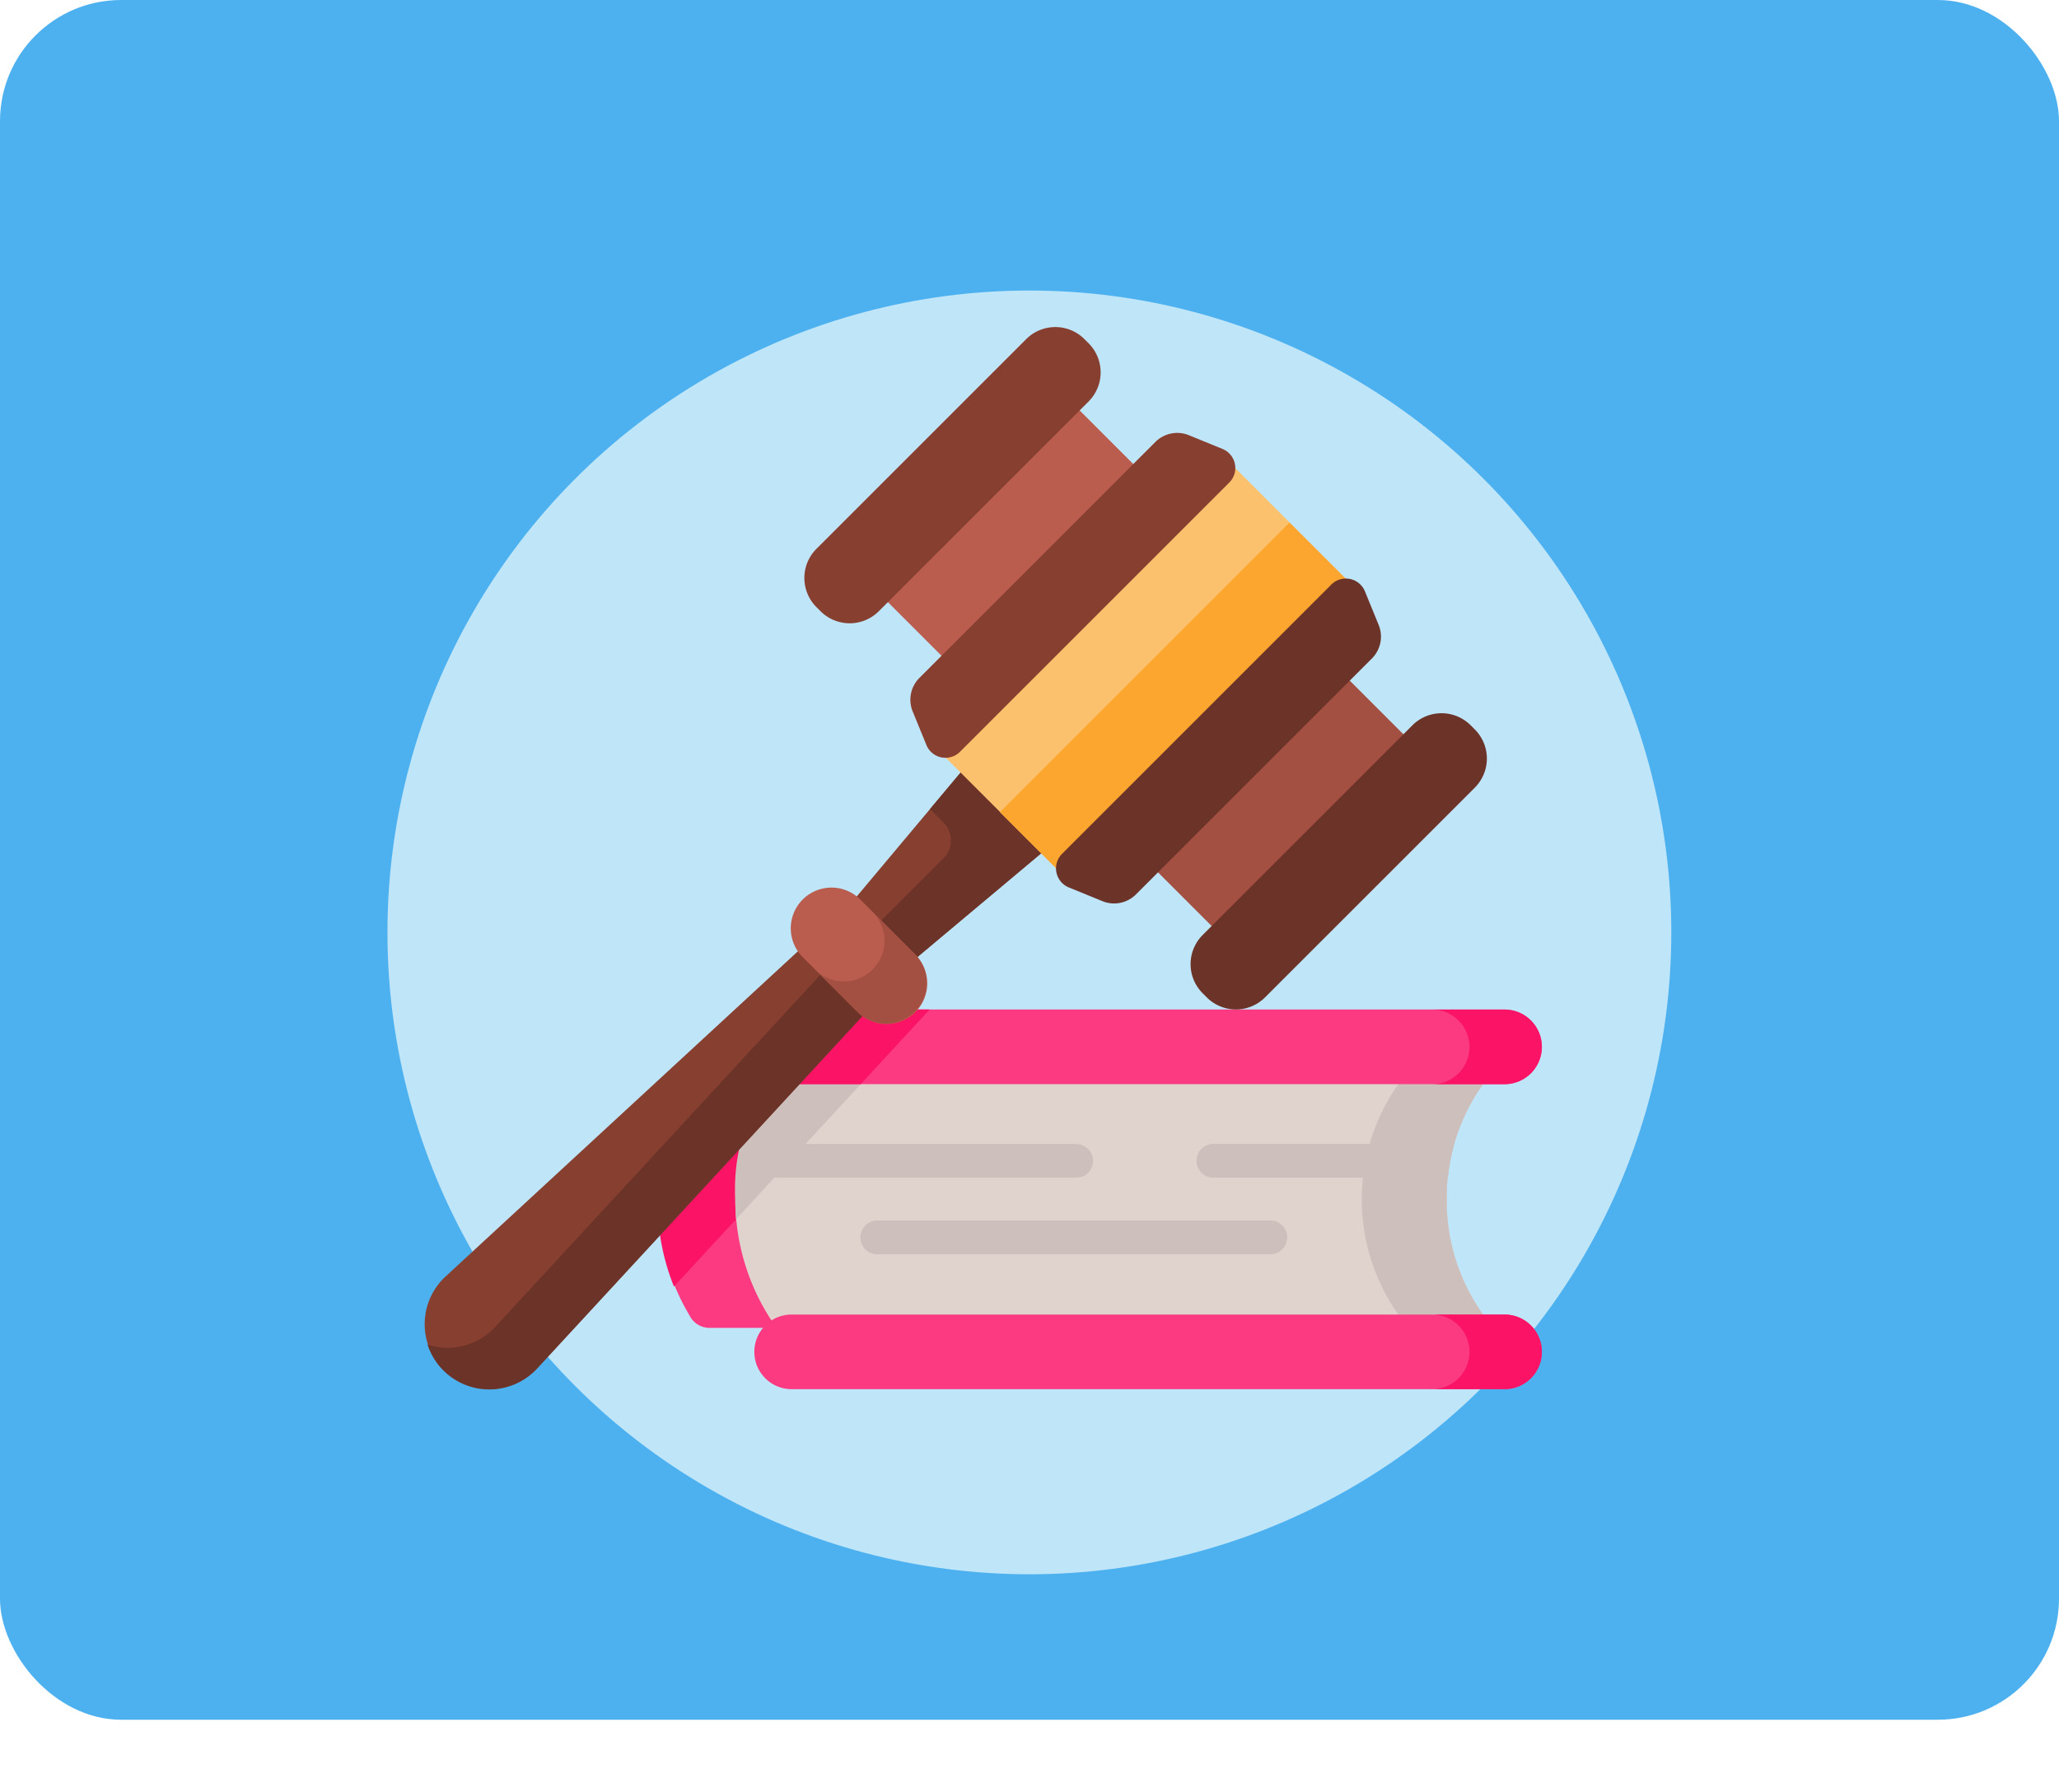 <svg xmlns="http://www.w3.org/2000/svg" xmlns:xlink="http://www.w3.org/1999/xlink" width="85" height="74" viewBox="0 0 85 74">
  <defs>
    <filter id="Elipse_7683" x="7" y="3" width="71" height="71" filterUnits="userSpaceOnUse">
      <feOffset dy="3" input="SourceAlpha"/>
      <feGaussianBlur stdDeviation="3" result="blur"/>
      <feFlood flood-opacity="0.161"/>
      <feComposite operator="in" in2="blur"/>
      <feComposite in="SourceGraphic"/>
    </filter>
  </defs>
  <g id="Grupo_1011535" data-name="Grupo 1011535" transform="translate(0 2)">
    <rect id="Rectángulo_345292" data-name="Rectángulo 345292" width="85" height="71" rx="5" transform="translate(0 -2)" fill="#4db1f0"/>
    <g id="Grupo_1003705" data-name="Grupo 1003705" transform="translate(16.005 7.005)">
      <g transform="matrix(1, 0, 0, 1, -16.01, -9.01)" filter="url(#Elipse_7683)">
        <circle id="Elipse_7683-2" data-name="Elipse 7683" cx="26.5" cy="26.5" r="26.5" transform="translate(16 9)" fill="#bfe5f9"/>
      </g>
    </g>
    <g id="ley" transform="translate(17.519 11.495)">
      <g id="Grupo_1011525" data-name="Grupo 1011525" transform="translate(9.628 28.183)">
        <g id="Grupo_1011516" data-name="Grupo 1011516" transform="translate(0 2.531)">
          <path id="Trazado_722383" data-name="Trazado 722383" d="M111,358.752a7.775,7.775,0,0,0,1.7,5.306h-3.692a.921.921,0,0,1-.753-.385,9.392,9.392,0,0,1,0-9.842.921.921,0,0,1,.753-.385H112.7A7.776,7.776,0,0,0,111,358.752Z" transform="translate(-106.86 -353.445)" fill="#fb3a82"/>
          <path id="Trazado_722384" data-name="Trazado 722384" d="M112.7,353.445A7.711,7.711,0,0,0,111,358.6l-3.464,3.752a9.317,9.317,0,0,1-.673-3.6,8.42,8.42,0,0,1,1.392-4.921.921.921,0,0,1,.753-.385H112.7Z" transform="translate(-106.861 -353.445)" fill="#fb1466"/>
          <path id="Trazado_722385" data-name="Trazado 722385" d="M171.832,358.749a8.057,8.057,0,0,0,1.934,5.306h-29.6a9.124,9.124,0,0,1,0-10.612h29.6A8.058,8.058,0,0,0,171.832,358.749Z" transform="translate(-139.256 -353.443)" fill="#e0d3ce"/>
          <g id="Grupo_1011515" data-name="Grupo 1011515" transform="translate(3.208 0)">
            <path id="Trazado_722386" data-name="Trazado 722386" d="M148.151,353.445l-5.657,6.127c-.019-.262-.031-.536-.031-.821a7.776,7.776,0,0,1,1.7-5.306Z" transform="translate(-142.464 -353.445)" fill="#cdbfbb"/>
            <path id="Trazado_722387" data-name="Trazado 722387" d="M432.989,358.757a8.056,8.056,0,0,0,1.934,5.306h-3.507a8.244,8.244,0,0,1,0-10.612h3.507A8.053,8.053,0,0,0,432.989,358.757Z" transform="translate(-403.62 -353.45)" fill="#cdbfbb"/>
          </g>
        </g>
        <g id="Grupo_1011520" data-name="Grupo 1011520" transform="translate(3.994)">
          <g id="Grupo_1011518" data-name="Grupo 1011518" transform="translate(0)">
            <path id="Trazado_722388" data-name="Trazado 722388" d="M183.7,326.893a1.54,1.54,0,0,1-1.54,1.54H152.729a1.54,1.54,0,0,1,0-3.081h29.429A1.54,1.54,0,0,1,183.7,326.893Z" transform="translate(-151.189 -325.352)" fill="#fb3a82"/>
            <g id="Grupo_1011517" data-name="Grupo 1011517" transform="translate(0)">
              <path id="Trazado_722389" data-name="Trazado 722389" d="M158.426,325.352l-2.843,3.081h-2.854a1.54,1.54,0,0,1,0-3.081Z" transform="translate(-151.189 -325.352)" fill="#fb1466"/>
              <path id="Trazado_722390" data-name="Trazado 722390" d="M466.269,326.9a1.542,1.542,0,0,1-1.541,1.541H461.74a1.54,1.54,0,0,0,0-3.081h2.987A1.541,1.541,0,0,1,466.269,326.9Z" transform="translate(-433.759 -325.356)" fill="#fb1466"/>
            </g>
          </g>
          <g id="Grupo_1011519" data-name="Grupo 1011519" transform="translate(0 12.594)">
            <path id="Trazado_722391" data-name="Trazado 722391" d="M182.155,468.206H152.726a1.54,1.54,0,1,1,0-3.081h29.429a1.54,1.54,0,1,1,0,3.081Z" transform="translate(-151.186 -465.125)" fill="#fb3a82"/>
            <path id="Trazado_722392" data-name="Trazado 722392" d="M466.269,466.67a1.54,1.54,0,0,1-1.541,1.54H461.74a1.54,1.54,0,1,0,0-3.08h2.987A1.541,1.541,0,0,1,466.269,466.67Z" transform="translate(-433.758 -465.13)" fill="#fb1466"/>
          </g>
        </g>
        <g id="Grupo_1011524" data-name="Grupo 1011524" transform="translate(3.245 5.549)">
          <g id="Grupo_1011521" data-name="Grupo 1011521" transform="translate(0)">
            <path id="Trazado_722393" data-name="Trazado 722393" d="M157.609,387.631a.7.7,0,0,1-.7.7H142.876a9.6,9.6,0,0,1,.216-1.392h13.82A.7.7,0,0,1,157.609,387.631Z" transform="translate(-142.876 -386.935)" fill="#cdbfbb"/>
          </g>
          <g id="Grupo_1011522" data-name="Grupo 1011522" transform="translate(19.077 0)">
            <path id="Trazado_722394" data-name="Trazado 722394" d="M365.168,386.936a8.231,8.231,0,0,0-.268,1.392H355.3a.7.7,0,1,1,0-1.392h9.873Z" transform="translate(-354.599 -386.936)" fill="#cdbfbb"/>
          </g>
          <g id="Grupo_1011523" data-name="Grupo 1011523" transform="translate(5.211 3.162)">
            <path id="Trazado_722395" data-name="Trazado 722395" d="M217.623,423.426H201.4a.7.7,0,1,1,0-1.392h16.218a.7.7,0,0,1,0,1.392Z" transform="translate(-200.708 -422.034)" fill="#cdbfbb"/>
          </g>
        </g>
      </g>
      <g id="Grupo_1011534" data-name="Grupo 1011534" transform="translate(0 0)">
        <g id="Grupo_1011528" data-name="Grupo 1011528" transform="translate(0 17.7)">
          <g id="Grupo_1011526" data-name="Grupo 1011526" transform="translate(0 5.892)">
            <path id="Trazado_722396" data-name="Trazado 722396" d="M20.276,276.886,17.789,274.4.862,290.025a2.68,2.68,0,1,0,3.788,3.788Z" transform="translate(0 -274.399)" fill="#873f30"/>
            <path id="Trazado_722397" data-name="Trazado 722397" d="M5.905,301.614a2.681,2.681,0,0,1-3.79,0,2.654,2.654,0,0,1-.654-1.068,2.677,2.677,0,0,0,2.72-.651c.026-.026.051-.053.076-.079l15.627-16.927,1.722,1.722L5.98,301.536l-.075.078Z" transform="translate(-1.33 -282.122)" fill="#6c3328"/>
          </g>
          <path id="Trazado_722398" data-name="Trazado 722398" d="M194.389,209.008l-5.726,6.83L191,218.177l6.83-5.726Z" transform="translate(-171.664 -209.008)" fill="#873f30"/>
          <path id="Trazado_722399" data-name="Trazado 722399" d="M203.694,209.008l-1.85,2.207.555.555a1.046,1.046,0,0,1,0,1.48l-3.509,3.509,1.418,1.418,6.83-5.726Z" transform="translate(-180.969 -209.008)" fill="#6c3328"/>
          <g id="Grupo_1011527" data-name="Grupo 1011527" transform="translate(15.104 5.432)">
            <path id="Trazado_722400" data-name="Trazado 722400" d="M170.4,274.432l-2.271-2.271a1.681,1.681,0,0,1,2.377-2.377l2.271,2.271a1.681,1.681,0,1,1-2.377,2.377Z" transform="translate(-167.633 -269.292)" fill="#ba5d4f"/>
            <path id="Trazado_722401" data-name="Trazado 722401" d="M183.287,284.952a1.681,1.681,0,0,1-2.377,0l-1.721-1.721a1.681,1.681,0,0,0,2.377-2.377l1.721,1.721A1.68,1.68,0,0,1,183.287,284.952Z" transform="translate(-178.148 -279.812)" fill="#a34f41"/>
          </g>
        </g>
        <g id="Grupo_1011531" data-name="Grupo 1011531" transform="translate(17.776 2.089)">
          <g id="Grupo_1011529" data-name="Grupo 1011529" transform="translate(0 0)">
            <path id="Trazado_722402" data-name="Trazado 722402" d="M0,0H7.13V11.194H0Z" transform="translate(7.915 0) rotate(45)" fill="#ba5d4f"/>
          </g>
          <g id="Grupo_1011530" data-name="Grupo 1011530" transform="translate(11.043 11.05)">
            <path id="Trazado_722403" data-name="Trazado 722403" d="M0,0H7.13V11.194H0Z" transform="translate(5.042 12.957) rotate(-135)" fill="#a34f41"/>
          </g>
        </g>
        <g id="Grupo_1011533" data-name="Grupo 1011533" transform="translate(15.685)">
          <path id="Trazado_722404" data-name="Trazado 722404" d="M174.754,24.307l-.175-.175a1.7,1.7,0,0,1,0-2.4l8.664-8.663a1.7,1.7,0,0,1,2.4,0l.175.175a1.7,1.7,0,0,1,0,2.4l-8.664,8.663A1.7,1.7,0,0,1,174.754,24.307Z" transform="translate(-174.081 -12.565)" fill="#873f30"/>
          <path id="Trazado_722405" data-name="Trazado 722405" d="M351.526,201.079l.175.175a1.7,1.7,0,0,0,2.4,0l8.664-8.663a1.7,1.7,0,0,0,0-2.4l-.175-.175a1.7,1.7,0,0,0-2.4,0l-8.664,8.663A1.7,1.7,0,0,0,351.526,201.079Z" transform="translate(-335.084 -173.569)" fill="#6c3328"/>
          <g id="Grupo_1011532" data-name="Grupo 1011532" transform="translate(4.379 4.378)">
            <path id="Trazado_722406" data-name="Trazado 722406" d="M0,0H8.007V16.906H0Z" transform="translate(12.858 0.9) rotate(45)" fill="#fcc16d"/>
            <path id="Trazado_722407" data-name="Trazado 722407" d="M0,0H16.906V4.053H0Z" transform="translate(3.696 15.657) rotate(-45)" fill="#fca62f"/>
            <path id="Trazado_722408" data-name="Trazado 722408" d="M235.561,61.823l-1.387-.567a1.276,1.276,0,0,0-1.385.279l-9.74,9.74a1.275,1.275,0,0,0-.279,1.384l.567,1.387a.85.85,0,0,0,1.388.279L235.84,63.211A.85.85,0,0,0,235.561,61.823Z" transform="translate(-222.676 -61.161)" fill="#873f30"/>
            <path id="Trazado_722409" data-name="Trazado 722409" d="M302.151,128.414l.567,1.387a1.275,1.275,0,0,1-.279,1.385l-9.74,9.74a1.275,1.275,0,0,1-1.385.279l-1.387-.567a.85.85,0,0,1-.279-1.388l11.114-11.114A.85.85,0,0,1,302.151,128.414Z" transform="translate(-283.387 -121.873)" fill="#6c3328"/>
          </g>
        </g>
      </g>
    </g>
  </g>
</svg>
